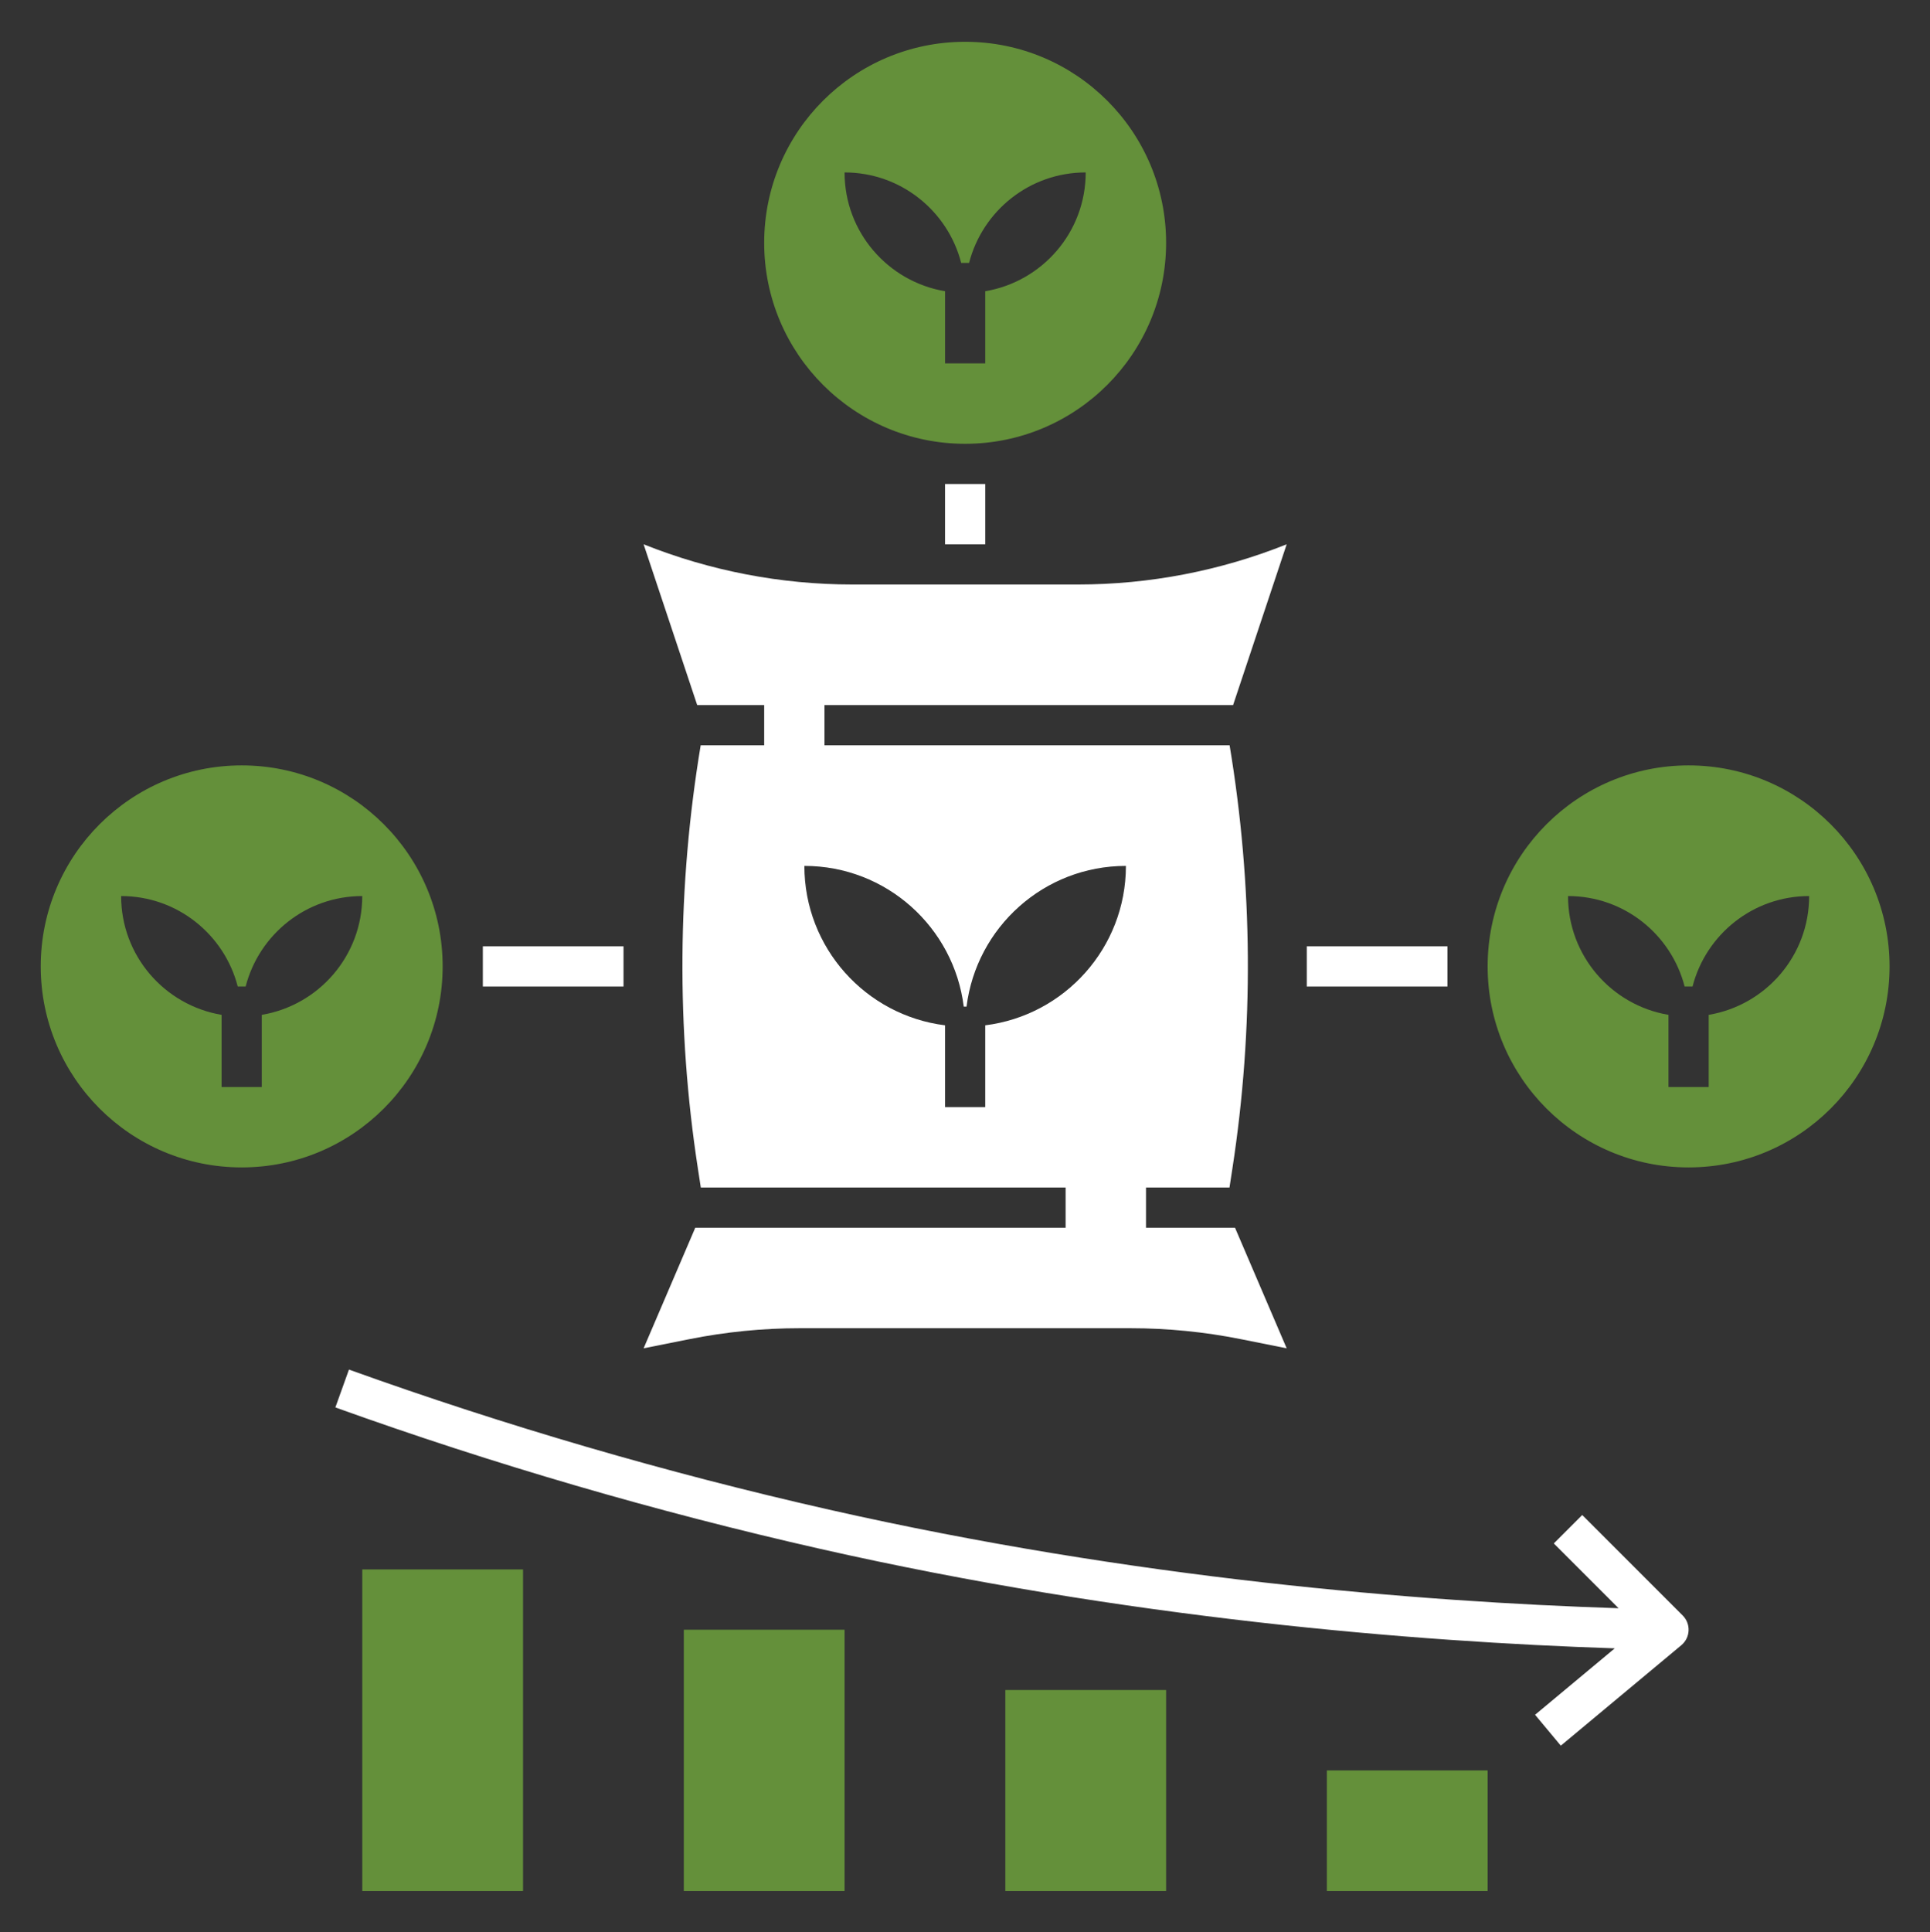 <svg width="1132" height="1133" viewBox="0 0 1132 1133" fill="none" xmlns="http://www.w3.org/2000/svg">
<rect x="0" y="0" width="1132" height="1133" fill="#333333" stroke="none"/>
<path d="M407.8 719.92L377.497 790.641L404.429 785.254C425.716 780.999 447.357 778.854 469.068 778.854H663.102C684.802 778.854 706.454 780.999 727.741 785.254L754.674 790.641L724.37 719.92H672.166V696.346H721.129L722.85 685.149C735.509 602.853 734.848 519.12 721.199 437.037H483.578V413.463H723.238L754.674 319.169C715.742 334.739 674.194 342.743 632.268 342.743H499.902C457.977 342.743 416.428 334.739 377.497 319.169L408.932 413.463H448.217V437.037H410.971C397.334 519.12 396.662 602.865 409.321 685.149L411.042 696.346H625.019V719.92H407.8ZM577.872 601.239V649.199H554.298V601.239C507.8 595.428 471.791 555.836 471.791 507.758C519.869 507.758 559.461 543.766 565.272 590.265H566.899C572.709 543.766 612.301 507.758 660.38 507.758C660.38 555.836 624.371 595.428 577.872 601.239Z" fill="white"/>
<path d="M683.953 142.368C683.953 77.269 631.184 24.5 566.085 24.5C500.987 24.5 448.217 77.269 448.217 142.368C448.217 207.466 500.987 260.236 566.085 260.236C631.184 260.236 683.953 207.466 683.953 142.368ZM577.872 170.774V213.089H554.299V170.774C520.859 165.152 495.365 136.144 495.365 101.114C528.309 101.114 555.902 123.674 563.763 154.155H568.396C576.257 123.674 603.862 101.114 636.794 101.114C636.806 136.144 611.311 165.152 577.872 170.774Z" fill="#64903A"/>
<path d="M990.41 448.824C925.311 448.824 872.542 501.594 872.542 566.692C872.542 631.791 925.311 684.56 990.41 684.56C1055.51 684.56 1108.28 631.791 1108.28 566.692C1108.28 501.594 1055.51 448.824 990.41 448.824ZM1002.2 595.099V637.413H978.623V595.099C945.184 589.476 919.689 560.469 919.689 525.439C952.633 525.439 980.226 547.999 988.088 578.479H992.72C1000.58 547.999 1028.19 525.439 1061.12 525.439C1061.13 560.469 1035.64 589.476 1002.2 595.099Z" fill="#64903A"/>
<path d="M259.629 566.692C259.629 501.594 206.859 448.824 141.761 448.824C76.662 448.824 23.893 501.594 23.893 566.692C23.893 631.791 76.662 684.56 141.761 684.56C206.859 684.56 259.629 631.791 259.629 566.692ZM153.548 595.099V637.413H129.974V595.099C96.535 589.476 71.04 560.469 71.04 525.439C103.984 525.439 131.577 547.999 139.439 578.479H144.071C151.933 547.999 179.537 525.439 212.47 525.439C212.482 560.469 186.987 589.476 153.548 595.099Z" fill="#64903A"/>
<path d="M577.872 283.809H554.298V319.169H577.872V283.809Z" fill="white"/>
<path d="M365.711 554.906H283.204V578.479H365.711V554.906Z" fill="white"/>
<path d="M848.968 554.906H766.461V578.479H848.968V554.906Z" fill="white"/>
<path d="M306.777 920.295H212.483V1108.88H306.777V920.295Z" fill="#64903A"/>
<path d="M495.367 955.656H401.073V1108.88H495.367V955.656Z" fill="#64903A"/>
<path d="M872.543 1038.16H778.249V1108.88H872.543V1038.16Z" fill="#64903A"/>
<path d="M683.953 991.016H589.659V1108.88H683.953V991.016Z" fill="#64903A"/>
<path d="M928.025 888.39L911.359 905.056L949.359 943.057C832.493 939.273 665.427 925.777 486.174 885.219C391.149 863.72 296.442 836.092 204.67 803.112L196.702 825.307C289.382 858.605 385.02 886.492 480.976 908.215C661.243 948.997 829.217 962.682 947.108 966.572L900.362 1005.53L915.461 1023.64L986.181 964.709C988.727 962.576 990.259 959.499 990.401 956.176C990.554 952.875 989.305 949.646 986.959 947.312L928.025 888.39Z" fill="white"/>
</svg>

